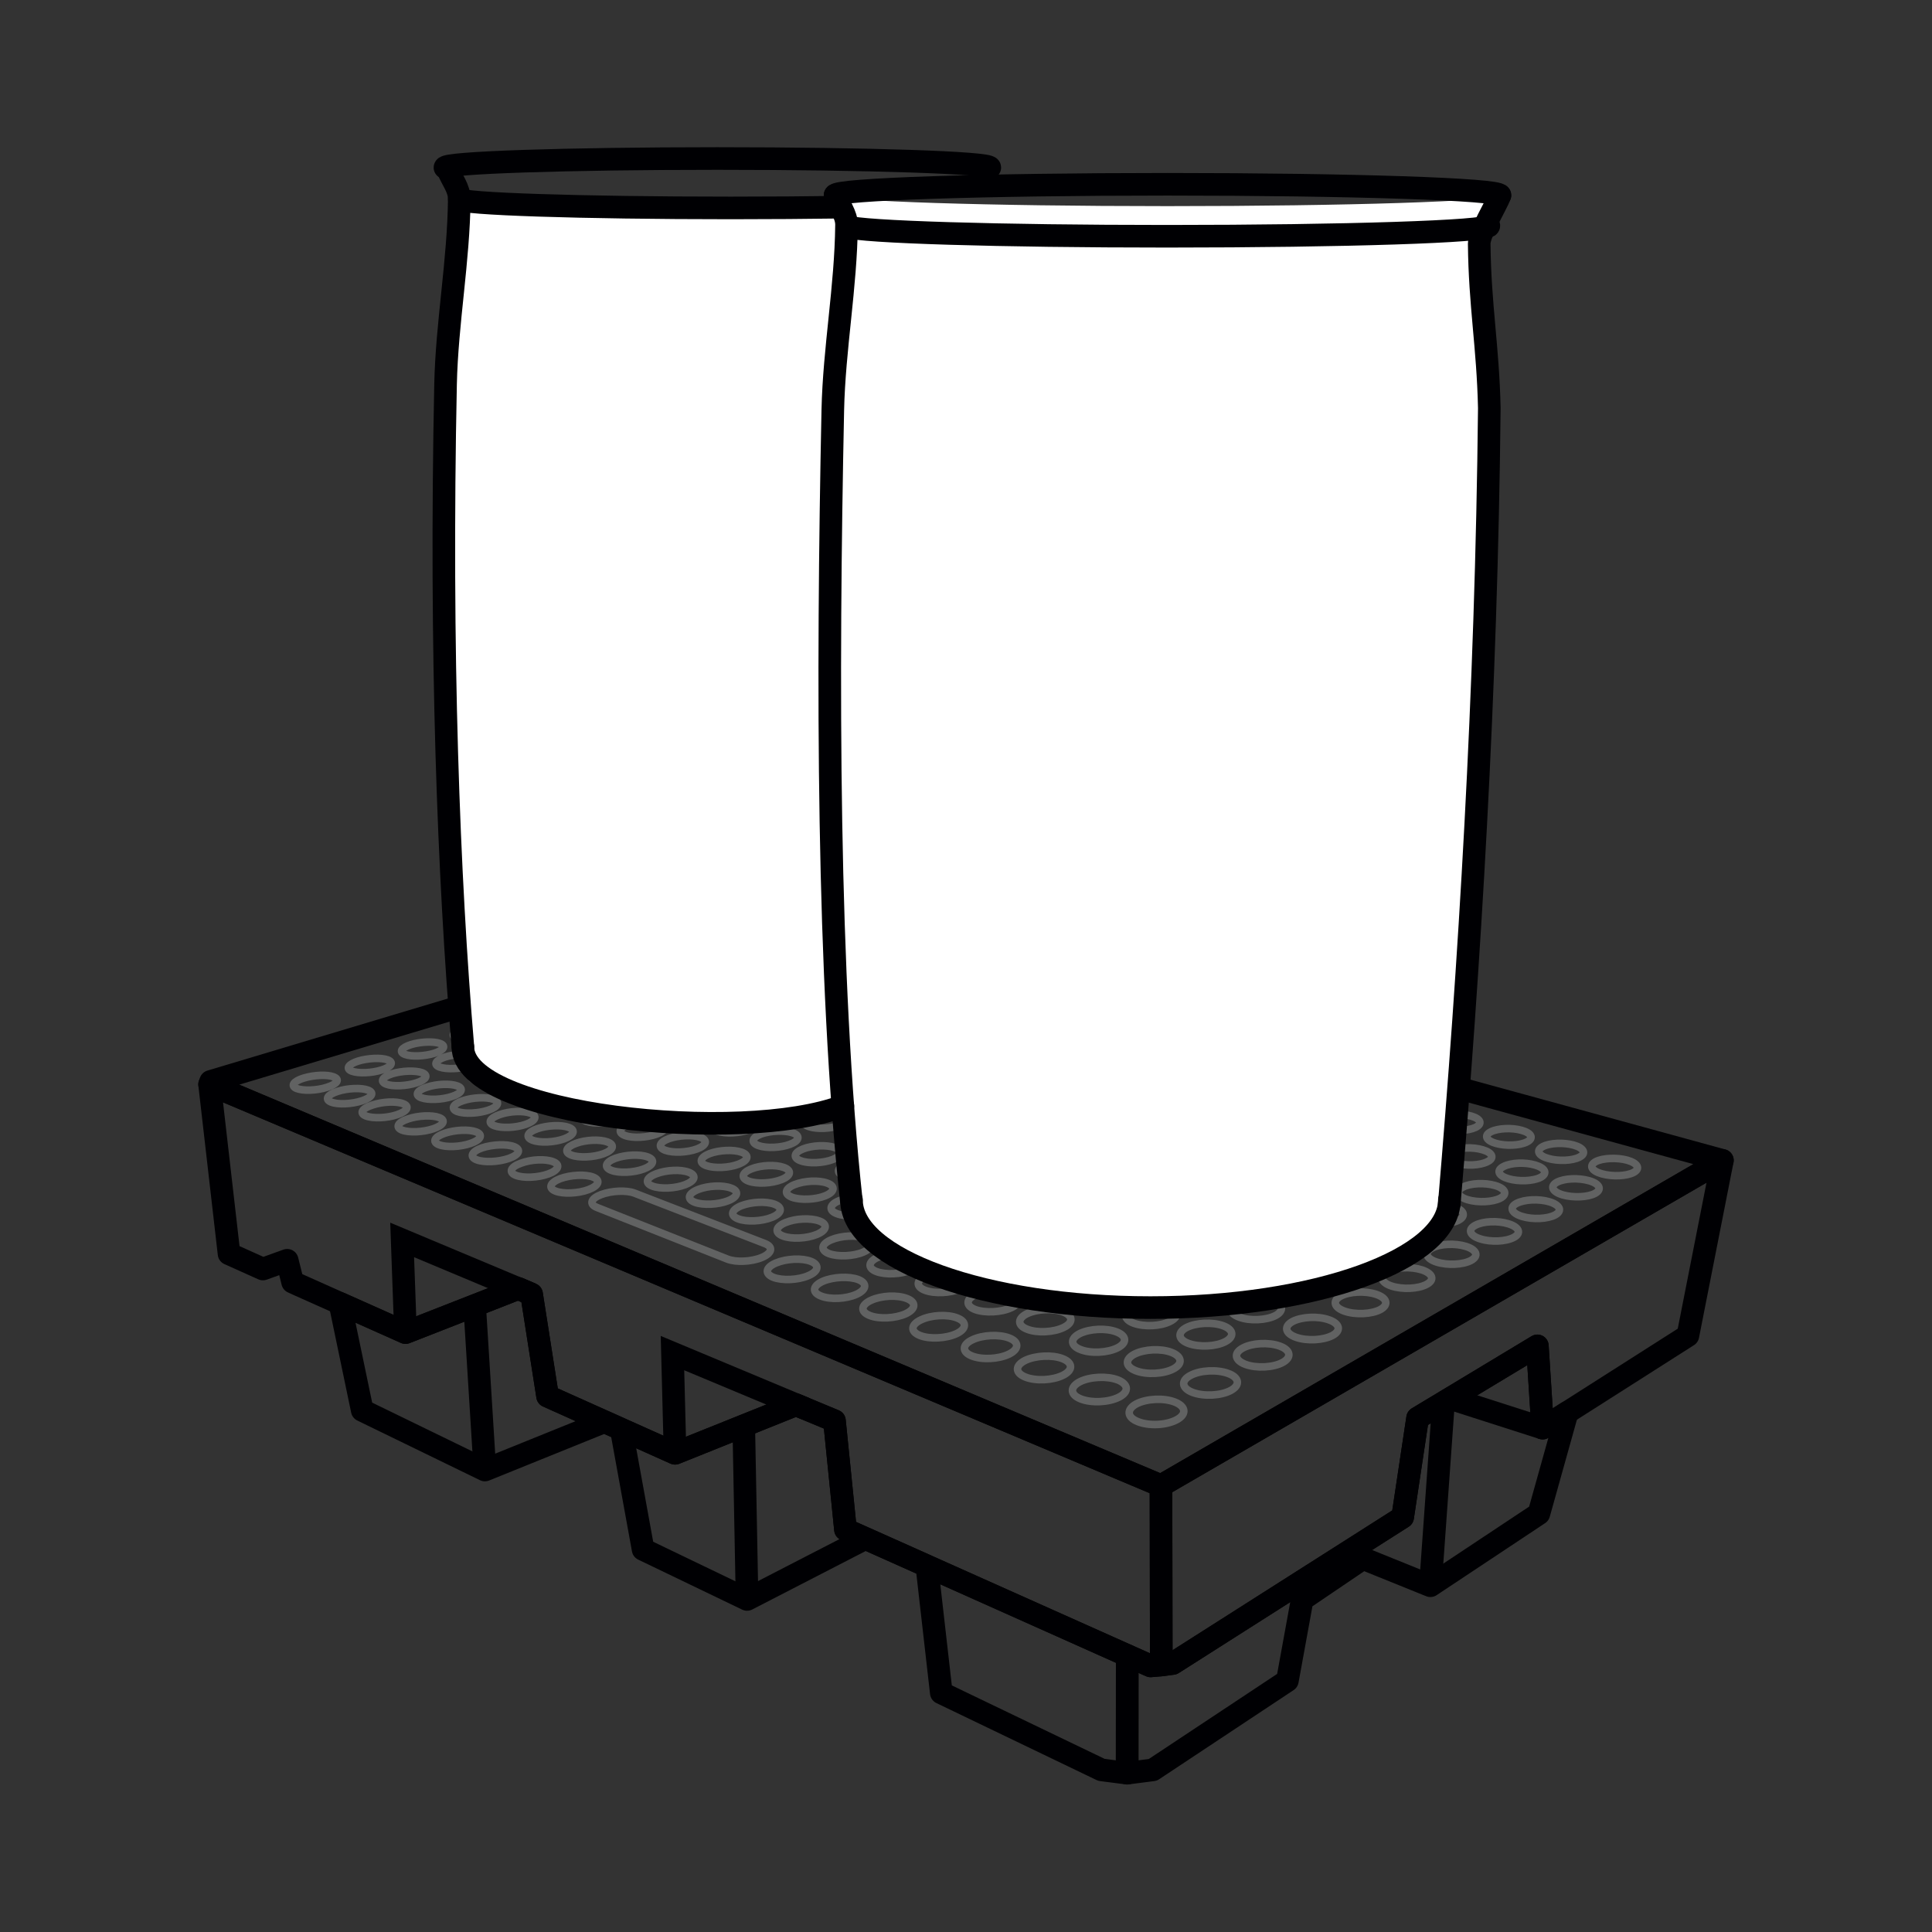 <?xml version="1.0" encoding="utf-8"?>
<!-- Generator: Adobe Illustrator 23.0.1, SVG Export Plug-In . SVG Version: 6.00 Build 0)  -->
<svg version="1.1" id="Слой_1" xmlns="http://www.w3.org/2000/svg" xmlns:xlink="http://www.w3.org/1999/xlink" x="0px" y="0px"
	 viewBox="0 0 128.22 128.22" style="enable-background:new 0 0 128.22 128.22;" xml:space="preserve">
<rect x="0" y="0" width="128.22" height="128.22" fill="#333333" stroke="none"/>
<style type="text/css">
	
		.st0{fill-rule:evenodd;clip-rule:evenodd;fill:none;stroke:#000003;stroke-width:1.5;stroke-linecap:round;stroke-linejoin:round;stroke-miterlimit:22.926;}
	.st1{fill-rule:evenodd;clip-rule:evenodd;fill:none;stroke:#000003;stroke-width:1.5;stroke-miterlimit:22.926;}
	.st2{fill-rule:evenodd;clip-rule:evenodd;fill:none;stroke:#616262;stroke-width:0.5;stroke-miterlimit:22.926;}
	.st3{fill-rule:evenodd;clip-rule:evenodd;fill:#FFFFFF;}
</style>
<polygon class="st0" points="52.75,60.15 114.31,77.01 77.05,98.6 13.91,71.97 13.98,71.77 "/>
<polygon class="st0" points="13.91,71.97 77.05,98.6 77.07,110.5 76.36,110.56 56.11,101.51 55.38,94.29 52.83,93.23 44.8,96.45 
	36.34,92.66 35.28,85.89 34.4,85.51 26.91,88.44 19.77,85.25 19.42,85.09 19.06,83.64 17.45,84.22 15.2,83.21 "/>
<polygon class="st0" points="114.31,77.01 77.05,98.6 77.07,110.5 77.83,110.4 93.09,100.69 94.08,94.11 102.03,89.32 102.38,94.78 
	112.02,88.64 "/>
<polygon class="st0" points="22.56,86.5 26.91,88.44 34.4,85.51 35.28,85.89 36.34,92.66 44.8,96.45 52.83,93.23 55.38,94.29 
	56.11,101.51 74.81,109.87 74.81,117.68 73.1,117.46 62.47,112.35 61.51,103.92 57.44,102.1 49.58,106.15 42.68,102.83 41.23,94.85 
	40.12,94.35 32.18,97.56 24.04,93.6 "/>
<polygon class="st0" points="104.01,93.74 102.38,94.78 102.03,89.32 94.08,94.11 93.09,100.69 77.83,110.4 77.07,110.5 
	76.36,110.56 74.81,109.87 74.8,117.68 76.51,117.46 85.44,111.54 86.42,106.16 90.45,103.43 94.93,105.24 102.13,100.46 "/>
<polyline class="st1" points="35.28,85.89 26.69,82.29 26.91,88.44 "/>
<polyline class="st1" points="53.46,93.49 44.63,89.8 44.8,96.45 "/>
<line class="st1" x1="102.38" y1="94.78" x2="96.24" y2="92.81"/>
<line class="st1" x1="94.93" y1="105.24" x2="95.8" y2="93.07"/>
<line class="st1" x1="49.58" y1="106.15" x2="49.36" y2="94.62"/>
<line class="st1" x1="32.18" y1="97.56" x2="31.5" y2="86.65"/>
<line class="st1" x1="86.42" y1="106.16" x2="86.68" y2="104.77"/>
<path class="st2" d="M50.76,82.53c0.57,0.22,0.49,0.63-0.19,0.92c-0.69,0.29-1.72,0.34-2.3,0.11l0,0c-2.97-1.18-5.86-2.32-8.66-3.43
	l0,0c-0.53-0.21-0.4-0.59,0.29-0.85c0.69-0.26,1.67-0.3,2.2-0.1C44.89,80.26,47.79,81.38,50.76,82.53L50.76,82.53z M85,70.49
	c0.58,0.16,0.65,0.47,0.15,0.68c-0.49,0.21-1.37,0.25-1.95,0.08c-0.58-0.17-0.63-0.47-0.13-0.68C83.57,70.36,84.43,70.32,85,70.49
	L85,70.49z M88.04,71.35c0.59,0.17,0.68,0.48,0.19,0.69c-0.49,0.22-1.38,0.25-1.97,0.08c-0.59-0.17-0.67-0.48-0.18-0.69
	C86.58,71.22,87.45,71.18,88.04,71.35L88.04,71.35z M82.04,69.65c0.56,0.16,0.62,0.45,0.12,0.66c-0.5,0.21-1.36,0.24-1.92,0.08l0,0
	c-2.91-0.84-5.74-1.66-8.5-2.45l0,0c-0.52-0.15-0.54-0.43-0.03-0.62c0.5-0.19,1.33-0.22,1.85-0.07
	C76.31,68.03,79.13,68.83,82.04,69.65L82.04,69.65z M77.97,93.05c0.74,0.29,0.8,0.81,0.13,1.17c-0.68,0.37-1.84,0.43-2.58,0.13
	c-0.74-0.29-0.77-0.82-0.1-1.18C76.1,92.82,77.23,92.76,77.97,93.05L77.97,93.05z M74.18,91.58c0.71,0.28,0.77,0.79,0.09,1.14
	c-0.68,0.35-1.83,0.41-2.55,0.12c-0.71-0.28-0.73-0.79-0.05-1.14C72.35,91.36,73.47,91.31,74.18,91.58L74.18,91.58z M70.52,90.17
	c0.69,0.27,0.71,0.76,0.03,1.1c-0.68,0.34-1.8,0.4-2.5,0.12c-0.7-0.28-0.69-0.77,0-1.11C68.74,89.96,69.83,89.9,70.52,90.17
	L70.52,90.17z M66.98,88.8c0.67,0.26,0.66,0.74-0.02,1.07c-0.68,0.33-1.79,0.39-2.46,0.12c-0.67-0.26-0.66-0.75,0.03-1.07
	C65.22,88.59,66.31,88.54,66.98,88.8L66.98,88.8z M63.53,87.47c0.65,0.25,0.63,0.72-0.05,1.04c-0.69,0.32-1.78,0.38-2.43,0.12
	c-0.65-0.26-0.61-0.72,0.08-1.04C61.81,87.27,62.88,87.21,63.53,87.47L63.53,87.47z M60.19,86.18c0.63,0.24,0.6,0.69-0.08,1.01
	c-0.69,0.31-1.77,0.37-2.4,0.11c-0.63-0.25-0.58-0.7,0.11-1.01C58.51,85.98,59.55,85.93,60.19,86.18L60.19,86.18z M56.96,84.92
	c0.61,0.24,0.56,0.67-0.12,0.98c-0.69,0.31-1.75,0.36-2.36,0.11c-0.61-0.24-0.55-0.68,0.14-0.98
	C55.29,84.74,56.35,84.69,56.96,84.92L56.96,84.92z M53.81,83.71c0.59,0.23,0.53,0.66-0.16,0.95c-0.69,0.3-1.74,0.34-2.33,0.11
	c-0.59-0.24-0.51-0.66,0.18-0.95C52.19,83.53,53.22,83.48,53.81,83.71L53.81,83.71z M39.36,78.12c0.52,0.2,0.39,0.57-0.3,0.83
	c-0.69,0.26-1.67,0.3-2.19,0.1c-0.51-0.2-0.37-0.57,0.32-0.83C37.88,77.97,38.85,77.92,39.36,78.12L39.36,78.12z M36.71,77.1
	c0.5,0.19,0.37,0.56-0.32,0.81c-0.69,0.25-1.66,0.29-2.16,0.09c-0.5-0.2-0.34-0.56,0.34-0.8C35.25,76.94,36.2,76.9,36.71,77.1
	L36.71,77.1z M34.12,76.1c0.49,0.19,0.34,0.54-0.35,0.78c-0.69,0.24-1.65,0.28-2.14,0.09c-0.49-0.19-0.33-0.55,0.36-0.79
	C32.69,75.95,33.63,75.91,34.12,76.1L34.12,76.1z M31.6,75.12c0.48,0.18,0.32,0.53-0.36,0.76c-0.68,0.24-1.63,0.28-2.11,0.09
	c-0.48-0.19-0.29-0.53,0.39-0.76C30.2,74.98,31.12,74.94,31.6,75.12L31.6,75.12z M29.15,74.17c0.46,0.18,0.29,0.51-0.39,0.74
	c-0.68,0.23-1.61,0.27-2.08,0.09c-0.46-0.18-0.28-0.52,0.4-0.74C27.76,74.03,28.68,73.99,29.15,74.17L29.15,74.17z M26.76,73.25
	c0.45,0.17,0.28,0.5-0.41,0.73c-0.68,0.23-1.61,0.26-2.07,0.08c-0.45-0.18-0.26-0.5,0.43-0.72C25.39,73.11,26.3,73.07,26.76,73.25
	L26.76,73.25z M24.43,72.35c0.44,0.17,0.26,0.49-0.42,0.71c-0.68,0.22-1.59,0.26-2.04,0.08c-0.44-0.18-0.24-0.49,0.44-0.71
	C23.09,72.21,23.99,72.18,24.43,72.35L24.43,72.35z M22.15,71.47c0.43,0.17,0.24,0.47-0.45,0.69c-0.68,0.22-1.58,0.25-2.01,0.08
	c-0.43-0.17-0.22-0.48,0.46-0.69C20.84,71.34,21.72,71.3,22.15,71.47L22.15,71.47z M81.51,91.15c0.74,0.27,0.82,0.78,0.17,1.13
	c-0.65,0.35-1.79,0.41-2.53,0.13c-0.74-0.28-0.79-0.79-0.14-1.13C79.67,90.93,80.77,90.88,81.51,91.15L81.51,91.15z M77.74,89.75
	c0.71,0.27,0.78,0.76,0.13,1.1s-1.78,0.4-2.49,0.12c-0.71-0.27-0.74-0.76-0.09-1.1C75.94,89.54,77.03,89.48,77.74,89.75L77.74,89.75
	z M84.92,89.33c0.73,0.26,0.83,0.75,0.21,1.09c-0.62,0.34-1.74,0.4-2.47,0.13c-0.73-0.27-0.8-0.76-0.17-1.09
	C83.1,89.13,84.19,89.07,84.92,89.33L84.92,89.33z M81.16,87.98c0.71,0.25,0.79,0.73,0.16,1.06c-0.63,0.33-1.73,0.38-2.44,0.12
	c-0.71-0.26-0.75-0.74-0.13-1.06C79.39,87.78,80.46,87.73,81.16,87.98L81.16,87.98z M74.09,88.39c0.69,0.26,0.73,0.73,0.08,1.06
	c-0.66,0.33-1.76,0.39-2.45,0.12c-0.69-0.26-0.71-0.74-0.05-1.07C72.34,88.18,73.4,88.13,74.09,88.39L74.09,88.39z M70.56,87.07
	c0.66,0.25,0.69,0.71,0.03,1.03c-0.66,0.32-1.75,0.38-2.41,0.12c-0.67-0.25-0.67-0.72-0.01-1.04C68.83,86.87,69.9,86.82,70.56,87.07
	L70.56,87.07z M77.54,86.68c0.69,0.25,0.74,0.71,0.11,1.02c-0.63,0.32-1.71,0.37-2.4,0.12c-0.69-0.25-0.72-0.71-0.09-1.03
	C75.8,86.48,76.85,86.43,77.54,86.68L77.54,86.68z M74.02,85.41c0.66,0.24,0.69,0.68,0.06,0.99c-0.63,0.31-1.7,0.36-2.36,0.12
	c-0.67-0.25-0.68-0.7-0.05-1C72.3,85.22,73.35,85.17,74.02,85.41L74.02,85.41z M67.12,85.79c0.65,0.24,0.66,0.69-0.01,1
	c-0.66,0.31-1.74,0.36-2.39,0.12c-0.65-0.25-0.62-0.7,0.04-1C65.44,85.6,66.47,85.55,67.12,85.79L67.12,85.79z M63.79,84.55
	c0.63,0.24,0.62,0.67-0.04,0.97c-0.66,0.3-1.73,0.35-2.36,0.11c-0.63-0.24-0.59-0.68,0.08-0.97C62.14,84.36,63.16,84.31,63.79,84.55
	L63.79,84.55z M70.59,84.17c0.65,0.23,0.67,0.66,0.03,0.96c-0.63,0.3-1.69,0.35-2.34,0.11c-0.65-0.24-0.64-0.67,0-0.97
	C68.92,83.99,69.94,83.94,70.59,84.17L70.59,84.17z M67.27,82.98c0.63,0.23,0.64,0.65,0,0.94c-0.64,0.29-1.68,0.34-2.31,0.11
	c-0.63-0.23-0.6-0.65,0.03-0.94C65.63,82.8,66.64,82.75,67.27,82.98L67.27,82.98z M60.56,83.34c0.61,0.23,0.58,0.65-0.08,0.94
	c-0.66,0.29-1.7,0.34-2.31,0.11c-0.61-0.23-0.56-0.66,0.1-0.95C58.93,83.16,59.95,83.11,60.56,83.34L60.56,83.34z M57.42,82.17
	c0.59,0.22,0.55,0.63-0.11,0.92c-0.66,0.29-1.7,0.33-2.29,0.11c-0.59-0.23-0.52-0.64,0.15-0.92C55.83,82,56.83,81.95,57.42,82.17
	L57.42,82.17z M64.05,81.81c0.61,0.22,0.59,0.63-0.05,0.91c-0.64,0.28-1.66,0.33-2.27,0.11c-0.61-0.22-0.58-0.64,0.06-0.91
	C62.43,81.64,63.44,81.6,64.05,81.81L64.05,81.81z M60.91,80.68c0.59,0.21,0.56,0.61-0.08,0.88c-0.64,0.27-1.65,0.32-2.25,0.1
	c-0.59-0.22-0.54-0.62,0.1-0.89C59.33,80.52,60.32,80.47,60.91,80.68L60.91,80.68z M54.37,81.03c0.58,0.21,0.52,0.61-0.15,0.89
	c-0.67,0.28-1.68,0.33-2.26,0.11c-0.58-0.22-0.49-0.62,0.17-0.89C52.8,80.86,53.79,80.82,54.37,81.03L54.37,81.03z M51.4,79.92
	c0.56,0.21,0.5,0.6-0.17,0.87c-0.67,0.27-1.68,0.32-2.24,0.1c-0.56-0.21-0.46-0.6,0.21-0.87C49.87,79.76,50.84,79.71,51.4,79.92
	L51.4,79.92z M57.87,79.59c0.57,0.21,0.53,0.59-0.11,0.86c-0.64,0.27-1.64,0.32-2.21,0.1c-0.57-0.21-0.51-0.6,0.13-0.86
	C56.31,79.42,57.29,79.38,57.87,79.59L57.87,79.59z M54.9,78.52c0.56,0.2,0.51,0.58-0.13,0.84c-0.64,0.26-1.64,0.3-2.2,0.1
	c-0.56-0.21-0.48-0.58,0.16-0.84C53.38,78.36,54.34,78.31,54.9,78.52L54.9,78.52z M48.52,78.85c0.55,0.2,0.46,0.58-0.2,0.84
	c-0.66,0.26-1.66,0.31-2.21,0.1c-0.55-0.21-0.44-0.59,0.23-0.85C47.01,78.68,47.97,78.64,48.52,78.85L48.52,78.85z M45.71,77.8
	c0.53,0.2,0.44,0.56-0.23,0.82c-0.67,0.26-1.65,0.3-2.18,0.1c-0.53-0.2-0.41-0.57,0.25-0.82C44.23,77.64,45.19,77.6,45.71,77.8
	L45.71,77.8z M52.02,77.48c0.55,0.2,0.48,0.56-0.17,0.81c-0.64,0.25-1.61,0.3-2.16,0.1c-0.55-0.2-0.46-0.57,0.19-0.82
	C50.52,77.32,51.47,77.28,52.02,77.48L52.02,77.48z M49.22,76.47c0.53,0.19,0.45,0.54-0.2,0.79c-0.64,0.25-1.61,0.29-2.14,0.1
	c-0.53-0.19-0.42-0.55,0.22-0.8C47.74,76.32,48.69,76.28,49.22,76.47L49.22,76.47z M42.98,76.78c0.52,0.19,0.41,0.55-0.26,0.8
	s-1.64,0.29-2.15,0.09c-0.52-0.2-0.38-0.56,0.28-0.8C41.52,76.63,42.47,76.59,42.98,76.78L42.98,76.78z M40.32,75.79
	c0.51,0.19,0.39,0.54-0.27,0.78c-0.66,0.24-1.63,0.28-2.13,0.09c-0.5-0.19-0.36-0.54,0.31-0.78C38.88,75.64,39.81,75.6,40.32,75.79
	L40.32,75.79z M46.48,75.48c0.51,0.19,0.42,0.53-0.22,0.77c-0.64,0.24-1.59,0.28-2.11,0.09c-0.51-0.19-0.4-0.54,0.24-0.77
	C45.04,75.34,45.97,75.3,46.48,75.48L46.48,75.48z M43.82,74.52c0.5,0.18,0.4,0.52-0.25,0.75c-0.64,0.23-1.58,0.28-2.09,0.09
	c-0.51-0.19-0.38-0.53,0.26-0.76C42.4,74.38,43.32,74.34,43.82,74.52L43.82,74.52z M37.74,74.82c0.49,0.18,0.36,0.52-0.3,0.76
	c-0.67,0.24-1.61,0.28-2.1,0.09c-0.49-0.19-0.35-0.53,0.32-0.76C36.32,74.68,37.25,74.64,37.74,74.82L37.74,74.82z M35.21,73.88
	c0.48,0.18,0.34,0.51-0.32,0.74c-0.66,0.23-1.6,0.27-2.08,0.09c-0.48-0.18-0.31-0.51,0.36-0.74C33.82,73.74,34.73,73.7,35.21,73.88
	L35.21,73.88z M41.23,73.59c0.49,0.18,0.37,0.5-0.27,0.73c-0.64,0.23-1.57,0.27-2.06,0.09c-0.49-0.18-0.36-0.51,0.28-0.74
	C39.83,73.45,40.74,73.41,41.23,73.59L41.23,73.59z M38.7,72.68c0.48,0.17,0.36,0.49-0.28,0.71c-0.64,0.22-1.56,0.26-2.04,0.09
	c-0.48-0.18-0.34-0.5,0.31-0.72C37.32,72.54,38.22,72.5,38.7,72.68L38.7,72.68z M32.75,72.96c0.46,0.17,0.32,0.5-0.35,0.72
	c-0.66,0.22-1.58,0.26-2.05,0.09c-0.46-0.18-0.29-0.5,0.37-0.72C31.38,72.83,32.28,72.79,32.75,72.96L32.75,72.96z M30.35,72.07
	c0.45,0.17,0.3,0.49-0.36,0.7c-0.66,0.22-1.58,0.25-2.04,0.08c-0.45-0.17-0.28-0.49,0.39-0.7C29,71.93,29.89,71.9,30.35,72.07
	L30.35,72.07z M36.24,71.79c0.47,0.17,0.33,0.48-0.31,0.69c-0.64,0.22-1.55,0.26-2.01,0.09c-0.46-0.17-0.32-0.49,0.33-0.7
	C34.88,71.66,35.77,71.62,36.24,71.79L36.24,71.79z M33.83,70.92c0.46,0.16,0.32,0.47-0.32,0.68c-0.64,0.21-1.54,0.25-2,0.08
	c-0.45-0.17-0.29-0.47,0.35-0.68C32.5,70.79,33.37,70.76,33.83,70.92L33.83,70.92z M28.01,71.19c0.45,0.17,0.28,0.47-0.38,0.68
	c-0.66,0.21-1.56,0.25-2,0.08c-0.44-0.17-0.26-0.48,0.4-0.69C26.68,71.06,27.56,71.03,28.01,71.19L28.01,71.19z M25.73,70.34
	c0.43,0.16,0.26,0.46-0.4,0.67c-0.66,0.21-1.55,0.24-1.98,0.08c-0.43-0.16-0.24-0.46,0.42-0.67C24.43,70.22,25.3,70.18,25.73,70.34
	L25.73,70.34z M31.49,70.08c0.45,0.16,0.29,0.46-0.34,0.66c-0.64,0.21-1.52,0.24-1.97,0.08c-0.45-0.16-0.27-0.46,0.36-0.67
	C30.17,69.95,31.04,69.92,31.49,70.08L31.49,70.08z M29.2,69.25c0.43,0.16,0.27,0.44-0.37,0.65c-0.64,0.2-1.52,0.24-1.95,0.08
	c-0.43-0.16-0.25-0.45,0.39-0.65C27.91,69.13,28.77,69.1,29.2,69.25L29.2,69.25z M88.19,87.59c0.73,0.25,0.84,0.72,0.24,1.04
	c-0.6,0.32-1.69,0.38-2.42,0.12c-0.73-0.26-0.82-0.73-0.22-1.05C86.39,87.39,87.46,87.33,88.19,87.59L88.19,87.59z M84.45,86.29
	c0.7,0.25,0.8,0.7,0.2,1.02c-0.6,0.31-1.69,0.37-2.39,0.11c-0.71-0.25-0.77-0.71-0.16-1.02C82.71,86.09,83.75,86.04,84.45,86.29
	L84.45,86.29z M91.33,85.9c0.72,0.24,0.86,0.69,0.28,1.01c-0.58,0.31-1.65,0.36-2.37,0.11c-0.72-0.25-0.83-0.7-0.25-1.01
	C89.57,85.71,90.61,85.66,91.33,85.9L91.33,85.9z M87.63,84.65c0.7,0.24,0.81,0.68,0.23,0.98c-0.58,0.3-1.64,0.35-2.34,0.11
	c-0.7-0.24-0.78-0.68-0.2-0.97C85.9,84.47,86.93,84.42,87.63,84.65L87.63,84.65z M80.85,85.03c0.69,0.24,0.75,0.68,0.15,0.98
	c-0.6,0.31-1.66,0.36-2.35,0.11c-0.69-0.25-0.74-0.69-0.13-0.99C79.12,84.84,80.16,84.79,80.85,85.03L80.85,85.03z M77.34,83.81
	c0.66,0.23,0.71,0.66,0.1,0.95c-0.61,0.3-1.66,0.35-2.32,0.11c-0.66-0.24-0.7-0.67-0.08-0.96C75.65,83.62,76.68,83.58,77.34,83.81
	L77.34,83.81z M84.03,83.44c0.68,0.23,0.77,0.65,0.18,0.95c-0.59,0.29-1.62,0.34-2.3,0.11c-0.68-0.24-0.76-0.66-0.17-0.95
	C82.34,83.26,83.35,83.21,84.03,83.44L84.03,83.44z M80.55,82.26c0.66,0.22,0.72,0.63,0.13,0.92c-0.59,0.29-1.61,0.33-2.27,0.11
	c-0.66-0.23-0.72-0.64-0.12-0.92C78.88,82.09,79.89,82.04,80.55,82.26L80.55,82.26z M73.93,82.62c0.65,0.22,0.68,0.64,0.07,0.93
	c-0.61,0.29-1.65,0.34-2.29,0.11c-0.64-0.23-0.65-0.65-0.04-0.93C72.28,82.44,73.28,82.39,73.93,82.62L73.93,82.62z M70.62,81.46
	c0.63,0.22,0.65,0.62,0.03,0.9c-0.62,0.28-1.64,0.33-2.27,0.1c-0.63-0.22-0.62-0.63,0-0.9C69,81.29,69.99,81.24,70.62,81.46
	L70.62,81.46z M77.15,81.12c0.64,0.22,0.69,0.62,0.1,0.9c-0.59,0.28-1.6,0.32-2.24,0.1c-0.64-0.22-0.67-0.62-0.08-0.89
	C75.52,80.95,76.51,80.9,77.15,81.12L77.15,81.12z M73.86,80c0.63,0.21,0.66,0.6,0.06,0.87c-0.6,0.27-1.59,0.32-2.22,0.1
	c-0.63-0.22-0.64-0.61-0.04-0.87C72.26,79.84,73.23,79.79,73.86,80L73.86,80z M67.41,80.34c0.61,0.21,0.61,0.61-0.01,0.88
	s-1.62,0.32-2.23,0.1c-0.61-0.22-0.6-0.61,0.02-0.88C65.81,80.18,66.8,80.13,67.41,80.34L67.41,80.34z M64.28,79.25
	c0.59,0.21,0.58,0.59-0.04,0.85c-0.62,0.27-1.62,0.31-2.21,0.1c-0.59-0.21-0.55-0.59,0.07-0.85S63.69,79.05,64.28,79.25L64.28,79.25
	z M70.65,78.93c0.6,0.2,0.63,0.58,0.03,0.85c-0.6,0.26-1.58,0.31-2.18,0.1c-0.61-0.21-0.62-0.59-0.02-0.85
	C69.08,78.76,70.05,78.72,70.65,78.93L70.65,78.93z M67.54,77.87c0.59,0.2,0.59,0.57-0.01,0.82c-0.6,0.26-1.57,0.3-2.16,0.09
	c-0.59-0.2-0.58-0.57,0.02-0.82S66.95,77.67,67.54,77.87L67.54,77.87z M61.24,78.19c0.57,0.2,0.54,0.57-0.08,0.83
	c-0.62,0.26-1.59,0.31-2.17,0.1c-0.58-0.2-0.53-0.58,0.09-0.83C59.7,78.04,60.67,77.99,61.24,78.19L61.24,78.19z M58.28,77.16
	c0.56,0.19,0.53,0.56-0.09,0.81c-0.62,0.25-1.6,0.29-2.16,0.09c-0.56-0.2-0.49-0.56,0.13-0.81C56.78,77.01,57.72,76.97,58.28,77.16
	L58.28,77.16z M64.5,76.85c0.57,0.19,0.56,0.55-0.04,0.8c-0.6,0.25-1.56,0.29-2.13,0.1c-0.57-0.2-0.55-0.56,0.06-0.8
	C62.99,76.69,63.93,76.65,64.5,76.85L64.5,76.85z M61.55,75.85c0.56,0.19,0.54,0.54-0.06,0.78c-0.6,0.24-1.56,0.28-2.12,0.09
	c-0.56-0.19-0.52-0.54,0.09-0.78C60.06,75.7,60.99,75.66,61.55,75.85L61.55,75.85z M55.4,76.16c0.55,0.19,0.49,0.54-0.13,0.79
	c-0.62,0.24-1.58,0.29-2.12,0.09c-0.55-0.19-0.47-0.55,0.15-0.79C53.91,76.01,54.85,75.97,55.4,76.16L55.4,76.16z M52.6,75.18
	c0.53,0.18,0.46,0.53-0.16,0.76c-0.62,0.24-1.57,0.28-2.1,0.09c-0.53-0.19-0.45-0.53,0.17-0.77C51.14,75.04,52.07,75,52.6,75.18
	L52.6,75.18z M58.68,74.88c0.54,0.18,0.51,0.52-0.1,0.76c-0.6,0.24-1.54,0.28-2.08,0.09c-0.55-0.19-0.49-0.53,0.11-0.76
	C57.21,74.74,58.14,74.7,58.68,74.88L58.68,74.88z M55.87,73.94c0.53,0.18,0.48,0.51-0.12,0.74c-0.6,0.23-1.53,0.27-2.06,0.09
	c-0.53-0.18-0.47-0.52,0.14-0.74C54.44,73.79,55.35,73.76,55.87,73.94L55.87,73.94z M49.87,74.23c0.52,0.18,0.44,0.52-0.18,0.75
	c-0.62,0.23-1.56,0.27-2.08,0.09c-0.51-0.18-0.42-0.52,0.2-0.75C48.44,74.09,49.35,74.05,49.87,74.23L49.87,74.23z M47.21,73.3
	c0.5,0.18,0.42,0.5-0.21,0.73c-0.62,0.23-1.55,0.27-2.05,0.09c-0.51-0.18-0.39-0.51,0.23-0.73C45.8,73.16,46.7,73.12,47.21,73.3
	L47.21,73.3z M53.14,73.01c0.52,0.17,0.46,0.5-0.15,0.72c-0.61,0.23-1.52,0.26-2.03,0.08c-0.52-0.18-0.44-0.5,0.17-0.72
	C51.74,72.88,52.63,72.84,53.14,73.01L53.14,73.01z M50.48,72.12c0.5,0.17,0.44,0.49-0.17,0.71s-1.51,0.26-2.01,0.08
	c-0.51-0.17-0.42-0.49,0.19-0.71C49.09,71.98,49.98,71.94,50.48,72.12L50.48,72.12z M44.61,72.4c0.49,0.17,0.39,0.49-0.23,0.71
	c-0.62,0.22-1.54,0.26-2.03,0.09c-0.49-0.18-0.38-0.5,0.25-0.71C43.23,72.26,44.12,72.23,44.61,72.4L44.61,72.4z M42.08,71.51
	c0.48,0.17,0.37,0.48-0.25,0.69c-0.62,0.22-1.53,0.25-2.01,0.08s-0.35-0.48,0.27-0.69C40.72,71.38,41.6,71.35,42.08,71.51
	L42.08,71.51z M47.9,71.24c0.49,0.17,0.4,0.47-0.2,0.69s-1.5,0.25-1.99,0.08c-0.49-0.17-0.4-0.48,0.21-0.69
	C46.52,71.11,47.4,71.08,47.9,71.24L47.9,71.24z M45.36,70.39c0.48,0.16,0.39,0.46-0.22,0.67c-0.6,0.21-1.49,0.25-1.97,0.08
	c-0.48-0.17-0.37-0.46,0.24-0.67C44.01,70.26,44.88,70.22,45.36,70.39L45.36,70.39z M39.61,70.65c0.46,0.16,0.35,0.46-0.27,0.67
	c-0.62,0.21-1.51,0.25-1.98,0.08c-0.47-0.17-0.33-0.47,0.29-0.68C38.28,70.53,39.15,70.49,39.61,70.65L39.61,70.65z M37.21,69.81
	c0.46,0.16,0.33,0.46-0.29,0.66c-0.62,0.21-1.51,0.24-1.97,0.08c-0.46-0.16-0.3-0.46,0.32-0.66C35.89,69.69,36.75,69.65,37.21,69.81
	L37.21,69.81z M42.89,69.55c0.47,0.16,0.36,0.45-0.24,0.65c-0.6,0.2-1.47,0.24-1.94,0.08c-0.47-0.16-0.35-0.46,0.25-0.66
	C41.56,69.43,42.43,69.39,42.89,69.55L42.89,69.55z M40.48,68.74c0.46,0.15,0.35,0.44-0.26,0.64c-0.6,0.2-1.47,0.23-1.93,0.07
	c-0.46-0.16-0.33-0.44,0.27-0.64C39.18,68.62,40.03,68.58,40.48,68.74L40.48,68.74z M34.86,69c0.45,0.16,0.31,0.44-0.31,0.64
	c-0.62,0.2-1.49,0.24-1.94,0.08c-0.44-0.16-0.29-0.45,0.33-0.65C33.56,68.87,34.42,68.84,34.86,69L34.86,69z M32.57,68.2
	c0.43,0.15,0.29,0.43-0.33,0.63c-0.62,0.2-1.48,0.23-1.91,0.08c-0.43-0.15-0.27-0.44,0.35-0.63C31.29,68.08,32.13,68.04,32.57,68.2
	L32.57,68.2z M38.13,67.95c0.45,0.15,0.32,0.43-0.28,0.62c-0.6,0.2-1.45,0.23-1.9,0.08c-0.45-0.15-0.31-0.43,0.29-0.63
	C36.84,67.83,37.69,67.79,38.13,67.95L38.13,67.95z M35.84,67.17c0.43,0.15,0.3,0.42-0.3,0.61c-0.6,0.19-1.45,0.23-1.88,0.08
	c-0.43-0.15-0.29-0.42,0.31-0.61C34.57,67.05,35.4,67.02,35.84,67.17L35.84,67.17z M94.37,84.28c0.72,0.24,0.87,0.66,0.31,0.96
	c-0.56,0.3-1.6,0.35-2.33,0.11c-0.72-0.24-0.84-0.68-0.28-0.97C92.63,84.09,93.65,84.05,94.37,84.28L94.37,84.28z M90.68,83.08
	c0.7,0.23,0.83,0.65,0.27,0.94c-0.56,0.29-1.6,0.34-2.3,0.11c-0.7-0.23-0.8-0.66-0.23-0.94C88.99,82.9,89.99,82.85,90.68,83.08
	L90.68,83.08z M97.29,82.72c0.72,0.23,0.87,0.64,0.34,0.93c-0.54,0.29-1.56,0.34-2.28,0.11c-0.72-0.23-0.85-0.65-0.31-0.93
	C95.58,82.54,96.58,82.5,97.29,82.72L97.29,82.72z M93.63,81.56c0.69,0.22,0.83,0.63,0.29,0.91c-0.54,0.28-1.56,0.33-2.25,0.1
	c-0.69-0.22-0.8-0.63-0.26-0.91C91.96,81.39,92.94,81.34,93.63,81.56L93.63,81.56z M87.12,81.91c0.68,0.22,0.78,0.63,0.21,0.91
	c-0.57,0.28-1.58,0.33-2.26,0.11c-0.68-0.23-0.76-0.64-0.19-0.92C85.44,81.73,86.44,81.69,87.12,81.91L87.12,81.91z M83.65,80.78
	c0.65,0.21,0.73,0.61,0.16,0.88c-0.57,0.28-1.57,0.32-2.23,0.1c-0.66-0.22-0.72-0.62-0.15-0.89C82.01,80.6,82.99,80.56,83.65,80.78
	L83.65,80.78z M90.09,80.44c0.68,0.21,0.79,0.61,0.24,0.88c-0.55,0.27-1.54,0.32-2.22,0.1c-0.67-0.22-0.78-0.61-0.23-0.88
	C88.44,80.26,89.41,80.22,90.09,80.44L90.09,80.44z M86.64,79.34c0.65,0.21,0.74,0.59,0.19,0.85c-0.55,0.27-1.54,0.31-2.19,0.1
	c-0.65-0.21-0.73-0.6-0.18-0.86C85.01,79.17,85.99,79.13,86.64,79.34L86.64,79.34z M80.27,79.67c0.64,0.21,0.7,0.59,0.13,0.86
	c-0.57,0.27-1.56,0.31-2.21,0.1c-0.64-0.21-0.68-0.6-0.11-0.86C78.66,79.5,79.63,79.46,80.27,79.67L80.27,79.67z M76.98,78.6
	c0.62,0.2,0.68,0.58,0.1,0.84c-0.58,0.26-1.56,0.31-2.18,0.1c-0.62-0.21-0.65-0.58-0.07-0.84C75.4,78.44,76.36,78.39,76.98,78.6
	L76.98,78.6z M83.28,78.27c0.64,0.2,0.71,0.57,0.16,0.83c-0.55,0.26-1.53,0.3-2.17,0.1c-0.64-0.21-0.69-0.58-0.13-0.83
	C81.69,78.11,82.64,78.07,83.28,78.27L83.28,78.27z M80,77.24c0.62,0.2,0.69,0.56,0.13,0.81c-0.56,0.25-1.52,0.3-2.14,0.09
	c-0.62-0.2-0.66-0.57-0.1-0.81C78.45,77.08,79.39,77.04,80,77.24L80,77.24z M73.79,77.56c0.6,0.2,0.64,0.56,0.06,0.81
	c-0.58,0.25-1.54,0.3-2.15,0.1c-0.6-0.2-0.63-0.57-0.05-0.82C72.24,77.4,73.19,77.36,73.79,77.56L73.79,77.56z M70.68,76.54
	c0.59,0.19,0.61,0.55,0.03,0.8c-0.58,0.25-1.54,0.29-2.13,0.09c-0.59-0.2-0.58-0.55,0-0.8C69.17,76.39,70.1,76.35,70.68,76.54
	L70.68,76.54z M76.83,76.23c0.6,0.19,0.65,0.54,0.09,0.79c-0.56,0.25-1.51,0.29-2.11,0.09c-0.6-0.19-0.63-0.55-0.07-0.79
	C75.29,76.08,76.23,76.04,76.83,76.23L76.83,76.23z M73.74,75.25c0.58,0.19,0.61,0.53,0.05,0.77c-0.56,0.24-1.5,0.28-2.08,0.09
	c-0.59-0.19-0.59-0.53-0.03-0.77C72.23,75.1,73.15,75.06,73.74,75.25L73.74,75.25z M67.66,75.55c0.57,0.19,0.57,0.53-0.01,0.77
	c-0.58,0.24-1.52,0.28-2.09,0.09c-0.57-0.19-0.56-0.54,0.03-0.78C66.17,75.4,67.09,75.36,67.66,75.55L67.66,75.55z M64.72,74.58
	c0.55,0.18,0.55,0.52-0.03,0.75c-0.58,0.24-1.52,0.27-2.07,0.09c-0.56-0.19-0.53-0.53,0.06-0.76C63.25,74.44,64.16,74.4,64.72,74.58
	L64.72,74.58z M70.72,74.29c0.57,0.18,0.58,0.51,0.02,0.75c-0.56,0.23-1.49,0.28-2.06,0.09c-0.57-0.18-0.57-0.52-0.01-0.75
	C69.24,74.15,70.15,74.11,70.72,74.29L70.72,74.29z M67.78,73.36c0.56,0.18,0.57,0.51,0,0.73c-0.56,0.23-1.49,0.26-2.04,0.08
	c-0.56-0.18-0.54-0.51,0.03-0.73C66.33,73.22,67.22,73.18,67.78,73.36L67.78,73.36z M61.85,73.65c0.55,0.18,0.52,0.51-0.06,0.73
	c-0.58,0.23-1.5,0.27-2.05,0.09c-0.55-0.18-0.5-0.51,0.08-0.74C60.4,73.5,61.3,73.47,61.85,73.65L61.85,73.65z M59.05,72.73
	c0.53,0.17,0.5,0.49-0.09,0.72c-0.59,0.22-1.5,0.26-2.02,0.09c-0.53-0.18-0.48-0.5,0.11-0.72C57.63,72.59,58.52,72.56,59.05,72.73
	L59.05,72.73z M64.92,72.45c0.54,0.17,0.54,0.49-0.03,0.71c-0.57,0.22-1.47,0.26-2.02,0.09c-0.55-0.18-0.51-0.5,0.05-0.72
	C63.49,72.31,64.38,72.28,64.92,72.45L64.92,72.45z M62.13,71.56c0.53,0.17,0.51,0.48-0.06,0.69c-0.57,0.22-1.47,0.25-1.99,0.08
	c-0.53-0.17-0.49-0.48,0.08-0.7C60.72,71.43,61.61,71.4,62.13,71.56L62.13,71.56z M56.32,71.84c0.51,0.17,0.48,0.48-0.11,0.7
	c-0.58,0.22-1.49,0.25-2.01,0.08c-0.52-0.17-0.45-0.49,0.14-0.7C54.93,71.71,55.81,71.67,56.32,71.84L56.32,71.84z M53.67,70.97
	c0.51,0.17,0.45,0.47-0.14,0.68c-0.59,0.21-1.48,0.25-1.98,0.08c-0.5-0.17-0.43-0.47,0.16-0.68C52.29,70.84,53.16,70.8,53.67,70.97
	L53.67,70.97z M59.41,70.7c0.51,0.16,0.49,0.47-0.08,0.68c-0.57,0.21-1.46,0.25-1.97,0.08c-0.51-0.17-0.46-0.47,0.11-0.68
	C58.03,70.57,58.89,70.54,59.41,70.7L59.41,70.7z M56.75,69.86c0.5,0.16,0.46,0.46-0.11,0.66c-0.57,0.21-1.45,0.24-1.95,0.08
	c-0.5-0.16-0.44-0.46,0.13-0.66C55.39,69.73,56.25,69.7,56.75,69.86L56.75,69.86z M51.08,70.12c0.49,0.16,0.43,0.46-0.16,0.66
	c-0.59,0.21-1.47,0.24-1.96,0.08c-0.49-0.16-0.41-0.46,0.18-0.67C49.72,69.99,50.59,69.96,51.08,70.12L51.08,70.12z M48.54,69.29
	c0.48,0.16,0.41,0.45-0.18,0.65c-0.59,0.2-1.46,0.24-1.94,0.08c-0.48-0.16-0.38-0.45,0.2-0.65C47.21,69.17,48.06,69.14,48.54,69.29
	L48.54,69.29z M54.17,69.04c0.49,0.16,0.43,0.44-0.14,0.65c-0.57,0.2-1.43,0.24-1.92,0.08c-0.49-0.16-0.43-0.45,0.14-0.65
	C52.82,68.91,53.68,68.88,54.17,69.04L54.17,69.04z M51.63,68.23c0.48,0.15,0.42,0.43-0.15,0.63c-0.57,0.2-1.42,0.23-1.91,0.08
	c-0.48-0.16-0.39-0.44,0.17-0.63C50.32,68.11,51.15,68.08,51.63,68.23L51.63,68.23z M46.07,68.49c0.47,0.15,0.39,0.43-0.2,0.63
	c-0.59,0.2-1.45,0.23-1.91,0.08c-0.47-0.16-0.36-0.44,0.22-0.64C44.77,68.36,45.61,68.33,46.07,68.49L46.07,68.49z M43.66,67.7
	c0.46,0.15,0.37,0.43-0.22,0.62c-0.59,0.19-1.44,0.22-1.9,0.07c-0.46-0.15-0.35-0.43,0.24-0.62C42.37,67.58,43.2,67.55,43.66,67.7
	L43.66,67.7z M49.16,67.45c0.47,0.15,0.39,0.42-0.18,0.61c-0.57,0.19-1.41,0.23-1.88,0.08c-0.46-0.15-0.37-0.43,0.19-0.62
	C47.87,67.33,48.7,67.3,49.16,67.45L49.16,67.45z M46.75,66.68c0.46,0.15,0.38,0.41-0.19,0.6c-0.57,0.19-1.41,0.22-1.87,0.07
	c-0.46-0.15-0.35-0.42,0.21-0.6C45.47,66.57,46.3,66.54,46.75,66.68L46.75,66.68z M41.31,66.93c0.45,0.15,0.34,0.42-0.24,0.61
	c-0.58,0.19-1.43,0.22-1.88,0.07c-0.45-0.15-0.33-0.42,0.26-0.61C40.04,66.81,40.86,66.78,41.31,66.93L41.31,66.93z M39.01,66.17
	c0.44,0.14,0.32,0.41-0.26,0.59c-0.58,0.19-1.42,0.22-1.85,0.07c-0.43-0.15-0.3-0.41,0.28-0.59C37.76,66.06,38.57,66.03,39.01,66.17
	L39.01,66.17z M44.4,65.94c0.45,0.14,0.36,0.4-0.21,0.59c-0.57,0.18-1.4,0.22-1.84,0.07c-0.45-0.15-0.35-0.41,0.22-0.59
	C43.13,65.82,43.95,65.79,44.4,65.94L44.4,65.94z M42.09,65.21c0.44,0.14,0.33,0.39-0.24,0.57c-0.57,0.18-1.39,0.21-1.82,0.07
	c-0.44-0.14-0.32-0.4,0.25-0.58C40.85,65.1,41.66,65.07,42.09,65.21L42.09,65.21z M100.11,81.22c0.71,0.22,0.88,0.62,0.36,0.9
	c-0.52,0.28-1.52,0.33-2.23,0.1c-0.71-0.22-0.85-0.63-0.33-0.9C98.43,81.04,99.4,81,100.11,81.22L100.11,81.22z M96.48,80.1
	c0.69,0.21,0.84,0.6,0.32,0.88c-0.52,0.27-1.53,0.31-2.22,0.1c-0.69-0.22-0.8-0.61-0.28-0.87C94.82,79.93,95.8,79.89,96.48,80.1
	L96.48,80.1z M102.83,79.76c0.7,0.21,0.88,0.6,0.38,0.87c-0.5,0.27-1.49,0.32-2.2,0.1c-0.71-0.22-0.86-0.61-0.35-0.87
	C101.17,79.6,102.13,79.55,102.83,79.76L102.83,79.76z M99.23,78.68c0.68,0.2,0.84,0.58,0.34,0.84c-0.5,0.26-1.48,0.31-2.17,0.1
	c-0.68-0.21-0.81-0.59-0.3-0.84C97.6,78.52,98.54,78.48,99.23,78.68L99.23,78.68z M92.96,79.01c0.67,0.21,0.79,0.59,0.27,0.85
	c-0.52,0.26-1.51,0.31-2.18,0.1c-0.67-0.21-0.78-0.59-0.25-0.85C91.32,78.85,92.29,78.81,92.96,79.01L92.96,79.01z M89.53,77.95
	c0.65,0.2,0.75,0.57,0.22,0.83c-0.53,0.26-1.5,0.3-2.14,0.1c-0.65-0.2-0.74-0.58-0.21-0.83C87.92,77.79,88.88,77.75,89.53,77.95
	L89.53,77.95z M95.73,77.64c0.67,0.2,0.79,0.57,0.29,0.82c-0.51,0.26-1.47,0.3-2.14,0.1c-0.67-0.2-0.79-0.57-0.27-0.82
	C94.12,77.48,95.06,77.44,95.73,77.64L95.73,77.64z M92.32,76.62c0.64,0.19,0.76,0.55,0.24,0.8c-0.51,0.25-1.46,0.29-2.11,0.09
	c-0.64-0.2-0.74-0.56-0.23-0.8C90.74,76.46,91.68,76.42,92.32,76.62L92.32,76.62z M86.18,76.92c0.63,0.19,0.72,0.56,0.19,0.81
	c-0.53,0.25-1.49,0.29-2.12,0.09c-0.64-0.2-0.7-0.56-0.16-0.8C84.62,76.77,85.55,76.73,86.18,76.92L86.18,76.92z M82.93,75.92
	c0.62,0.19,0.69,0.54,0.15,0.78c-0.53,0.24-1.48,0.29-2.1,0.09c-0.62-0.19-0.67-0.55-0.13-0.79C81.39,75.77,82.31,75.73,82.93,75.92
	L82.93,75.92z M89,75.62c0.63,0.19,0.73,0.54,0.21,0.78c-0.52,0.24-1.46,0.28-2.09,0.09c-0.63-0.19-0.71-0.54-0.19-0.78
	C87.45,75.47,88.37,75.43,89,75.62L89,75.62z M85.76,74.65c0.61,0.18,0.7,0.52,0.18,0.76c-0.52,0.24-1.45,0.28-2.06,0.09
	c-0.62-0.19-0.68-0.53-0.16-0.76C84.24,74.51,85.14,74.47,85.76,74.65L85.76,74.65z M79.77,74.95c0.6,0.18,0.66,0.53,0.12,0.76
	c-0.54,0.24-1.47,0.28-2.07,0.09c-0.6-0.19-0.64-0.53-0.1-0.77C78.25,74.8,79.17,74.76,79.77,74.95L79.77,74.95z M76.68,74
	c0.58,0.18,0.62,0.51,0.08,0.74c-0.54,0.23-1.47,0.27-2.05,0.09c-0.58-0.18-0.6-0.52-0.06-0.74C75.2,73.86,76.11,73.82,76.68,74
	L76.68,74z M82.61,73.71c0.6,0.18,0.66,0.51,0.14,0.74c-0.52,0.23-1.43,0.27-2.03,0.09c-0.6-0.18-0.66-0.52-0.13-0.74
	C81.11,73.57,82.01,73.53,82.61,73.71L82.61,73.71z M79.55,72.79c0.58,0.17,0.64,0.5,0.11,0.72c-0.53,0.22-1.43,0.26-2.01,0.08
	c-0.58-0.18-0.62-0.5-0.09-0.72C78.08,72.66,78.97,72.62,79.55,72.79L79.55,72.79z M73.68,73.07c0.57,0.18,0.59,0.5,0.05,0.72
	c-0.54,0.23-1.46,0.27-2.02,0.09c-0.57-0.18-0.58-0.51-0.03-0.73C72.22,72.93,73.12,72.9,73.68,73.07L73.68,73.07z M70.75,72.17
	c0.55,0.17,0.58,0.49,0.03,0.71c-0.55,0.22-1.46,0.25-2.01,0.08c-0.55-0.17-0.55-0.49,0-0.71C69.32,72.04,70.2,72,70.75,72.17
	L70.75,72.17z M76.55,71.9c0.57,0.17,0.6,0.48,0.07,0.7c-0.53,0.22-1.42,0.26-1.99,0.08c-0.57-0.17-0.59-0.49-0.06-0.7
	C75.1,71.76,75.99,71.73,76.55,71.9L76.55,71.9z M73.63,71.02c0.55,0.17,0.59,0.47,0.06,0.69c-0.53,0.21-1.42,0.25-1.98,0.08
	c-0.55-0.17-0.56-0.48-0.03-0.69C72.21,70.89,73.08,70.86,73.63,71.02L73.63,71.02z M67.9,71.29c0.54,0.17,0.54,0.48-0.01,0.69
	c-0.55,0.21-1.43,0.25-1.98,0.08c-0.54-0.17-0.53-0.48,0.02-0.69C66.48,71.16,67.36,71.13,67.9,71.29L67.9,71.29z M65.12,70.43
	c0.53,0.16,0.52,0.46-0.03,0.67c-0.55,0.21-1.43,0.25-1.96,0.08c-0.53-0.17-0.5-0.47,0.05-0.67C63.72,70.31,64.59,70.27,65.12,70.43
	L65.12,70.43z M70.79,70.17c0.54,0.16,0.56,0.46,0.02,0.67c-0.53,0.21-1.41,0.25-1.95,0.08c-0.54-0.17-0.54-0.47-0.01-0.67
	C69.39,70.04,70.25,70.01,70.79,70.17L70.79,70.17z M68.01,69.34c0.52,0.16,0.53,0.45-0.01,0.65c-0.53,0.2-1.4,0.24-1.93,0.08
	c-0.52-0.16-0.51-0.45,0.02-0.65C66.63,69.22,67.49,69.18,68.01,69.34L68.01,69.34z M62.4,69.6c0.51,0.16,0.49,0.45-0.06,0.66
	c-0.55,0.2-1.42,0.24-1.94,0.08c-0.52-0.16-0.47-0.46,0.08-0.66C61.03,69.47,61.89,69.44,62.4,69.6L62.4,69.6z M59.74,68.78
	c0.5,0.15,0.48,0.44-0.07,0.64c-0.55,0.2-1.42,0.23-1.92,0.08c-0.5-0.16-0.45-0.45,0.1-0.64C58.4,68.66,59.24,68.62,59.74,68.78
	L59.74,68.78z M65.3,68.53c0.51,0.15,0.51,0.44-0.03,0.64c-0.54,0.2-1.39,0.23-1.91,0.08c-0.51-0.16-0.49-0.44,0.04-0.64
	C63.94,68.41,64.79,68.37,65.3,68.53L65.3,68.53z M62.65,67.74c0.5,0.15,0.48,0.43-0.05,0.62c-0.53,0.19-1.38,0.23-1.89,0.07
	c-0.5-0.15-0.46-0.43,0.08-0.62C61.32,67.62,62.15,67.58,62.65,67.74L62.65,67.74z M57.16,67.98c0.49,0.15,0.44,0.43-0.11,0.63
	c-0.55,0.2-1.4,0.23-1.89,0.08c-0.49-0.15-0.44-0.44,0.12-0.63C55.83,67.86,56.68,67.83,57.16,67.98L57.16,67.98z M54.63,67.2
	c0.48,0.15,0.42,0.42-0.13,0.61c-0.55,0.19-1.4,0.22-1.88,0.07c-0.48-0.15-0.4-0.43,0.15-0.61C53.33,67.09,54.15,67.06,54.63,67.2
	L54.63,67.2z M60.07,66.96c0.49,0.15,0.46,0.42-0.07,0.61s-1.38,0.22-1.87,0.07c-0.49-0.15-0.44-0.42,0.09-0.61
	C58.75,66.85,59.58,66.82,60.07,66.96L60.07,66.96z M57.54,66.21c0.48,0.14,0.44,0.41-0.09,0.59c-0.54,0.19-1.37,0.22-1.85,0.07
	c-0.48-0.15-0.42-0.41,0.12-0.59C56.25,66.09,57.07,66.06,57.54,66.21L57.54,66.21z M52.16,66.44c0.47,0.14,0.4,0.41-0.15,0.6
	c-0.55,0.19-1.38,0.22-1.85,0.07c-0.47-0.15-0.39-0.42,0.16-0.6C50.88,66.33,51.7,66.3,52.16,66.44L52.16,66.44z M49.75,65.7
	c0.46,0.14,0.39,0.4-0.16,0.59c-0.55,0.18-1.39,0.21-1.84,0.07c-0.46-0.14-0.37-0.41,0.18-0.58C48.48,65.59,49.3,65.56,49.75,65.7
	L49.75,65.7z M55.08,65.47c0.47,0.14,0.42,0.4-0.12,0.58c-0.54,0.18-1.36,0.21-1.82,0.07s-0.4-0.4,0.14-0.58
	C53.81,65.36,54.61,65.33,55.08,65.47L55.08,65.47z M52.66,64.74c0.46,0.14,0.41,0.39-0.13,0.57c-0.54,0.18-1.35,0.21-1.81,0.07
	c-0.46-0.14-0.39-0.39,0.15-0.57C51.41,64.64,52.2,64.61,52.66,64.74L52.66,64.74z M47.39,64.97c0.45,0.14,0.37,0.39-0.18,0.57
	c-0.55,0.18-1.36,0.21-1.81,0.07c-0.45-0.14-0.35-0.4,0.19-0.57C46.14,64.87,46.95,64.84,47.39,64.97L47.39,64.97z M45.09,64.26
	c0.43,0.13,0.35,0.38-0.2,0.56c-0.55,0.17-1.36,0.21-1.8,0.07c-0.44-0.14-0.33-0.39,0.22-0.56C43.86,64.16,44.65,64.13,45.09,64.26
	L45.09,64.26z M50.31,64.04c0.45,0.13,0.38,0.38-0.15,0.56c-0.54,0.17-1.34,0.2-1.79,0.07c-0.45-0.14-0.37-0.39,0.17-0.56
	C49.07,63.93,49.86,63.91,50.31,64.04L50.31,64.04z M48,63.35c0.44,0.13,0.36,0.37-0.17,0.54c-0.54,0.17-1.33,0.2-1.77,0.07
	c-0.44-0.13-0.35-0.38,0.19-0.55C46.79,63.25,47.57,63.22,48,63.35L48,63.35z M105.46,78.36c0.7,0.2,0.88,0.58,0.4,0.84
	c-0.48,0.26-1.45,0.3-2.15,0.1c-0.7-0.21-0.86-0.58-0.38-0.84C103.82,78.2,104.76,78.16,105.46,78.36L105.46,78.36z M101.88,77.32
	c0.68,0.2,0.85,0.56,0.36,0.82c-0.49,0.25-1.45,0.29-2.13,0.09c-0.68-0.2-0.82-0.56-0.33-0.81
	C100.28,77.16,101.2,77.12,101.88,77.32L101.88,77.32z M108,77c0.69,0.2,0.89,0.56,0.42,0.81c-0.47,0.25-1.42,0.29-2.12,0.09
	c-0.7-0.2-0.86-0.56-0.39-0.81C106.38,76.85,107.31,76.81,108,77L108,77z M104.45,76c0.67,0.19,0.85,0.55,0.38,0.79
	c-0.47,0.25-1.42,0.29-2.09,0.09c-0.67-0.19-0.82-0.55-0.34-0.79C102.87,75.85,103.78,75.81,104.45,76L104.45,76z M98.4,76.31
	c0.66,0.19,0.81,0.55,0.31,0.79c-0.49,0.25-1.43,0.29-2.09,0.09c-0.66-0.2-0.8-0.55-0.3-0.79C96.82,76.15,97.74,76.11,98.4,76.31
	L98.4,76.31z M95.02,75.32c0.64,0.19,0.76,0.53,0.26,0.77c-0.5,0.24-1.42,0.28-2.06,0.09c-0.64-0.19-0.76-0.54-0.26-0.77
	C93.46,75.17,94.38,75.14,95.02,75.32L95.02,75.32z M101,75.02c0.66,0.19,0.81,0.53,0.33,0.77c-0.48,0.24-1.4,0.28-2.06,0.09
	c-0.66-0.19-0.8-0.54-0.32-0.77C99.43,74.87,100.35,74.83,101,75.02L101,75.02z M97.64,74.07c0.63,0.18,0.77,0.51,0.29,0.75
	c-0.48,0.23-1.4,0.27-2.03,0.09c-0.63-0.18-0.76-0.52-0.27-0.75C96.1,73.93,97.01,73.89,97.64,74.07L97.64,74.07z M91.72,74.36
	c0.63,0.18,0.73,0.52,0.24,0.75c-0.5,0.23-1.42,0.27-2.05,0.09c-0.63-0.19-0.72-0.52-0.21-0.75C90.19,74.22,91.09,74.18,91.72,74.36
	L91.72,74.36z M88.5,73.42c0.61,0.18,0.7,0.51,0.2,0.73c-0.5,0.23-1.41,0.27-2.03,0.08c-0.61-0.18-0.69-0.51-0.18-0.73
	C87,73.29,87.89,73.24,88.5,73.42L88.5,73.42z M94.35,73.14c0.62,0.18,0.75,0.5,0.26,0.73c-0.48,0.23-1.39,0.27-2.01,0.08
	c-0.62-0.18-0.72-0.51-0.23-0.73C92.85,73,93.73,72.96,94.35,73.14L94.35,73.14z M85.37,72.51c0.59,0.17,0.67,0.49,0.17,0.71
	s-1.4,0.26-2,0.08c-0.59-0.18-0.67-0.5-0.16-0.72C83.89,72.37,84.78,72.34,85.37,72.51L85.37,72.51z M82.31,71.62
	c0.58,0.17,0.64,0.48,0.13,0.7c-0.51,0.22-1.4,0.25-1.98,0.08c-0.58-0.17-0.63-0.48-0.12-0.69C80.86,71.49,81.74,71.46,82.31,71.62
	L82.31,71.62z M79.33,70.75c0.56,0.16,0.61,0.47,0.1,0.68c-0.51,0.21-1.39,0.25-1.95,0.08c-0.56-0.17-0.6-0.47-0.09-0.68
	C77.9,70.63,78.77,70.59,79.33,70.75L79.33,70.75z M76.42,69.91c0.55,0.16,0.59,0.46,0.08,0.67c-0.51,0.21-1.39,0.24-1.94,0.08
	c-0.55-0.16-0.57-0.46-0.06-0.66C75.02,69.78,75.87,69.75,76.42,69.91L76.42,69.91z M73.59,69.08c0.54,0.16,0.57,0.45,0.05,0.65
	c-0.52,0.2-1.37,0.24-1.91,0.08c-0.54-0.16-0.56-0.45-0.04-0.65C72.2,68.96,73.05,68.93,73.59,69.08L73.59,69.08z M70.82,68.28
	c0.52,0.15,0.54,0.43,0.02,0.63c-0.52,0.2-1.37,0.23-1.89,0.07c-0.52-0.15-0.53-0.44-0.01-0.63C69.46,68.16,70.29,68.13,70.82,68.28
	L70.82,68.28z M91.16,72.23c0.61,0.17,0.71,0.49,0.22,0.71c-0.49,0.22-1.38,0.26-1.99,0.08c-0.61-0.18-0.69-0.49-0.2-0.71
	C89.68,72.1,90.55,72.06,91.16,72.23L91.16,72.23z M68.11,67.49c0.51,0.15,0.52,0.43,0,0.62c-0.52,0.19-1.36,0.22-1.87,0.07
	c-0.51-0.15-0.5-0.43,0.02-0.62C66.77,67.37,67.6,67.34,68.11,67.49L68.11,67.49z M65.47,66.72c0.5,0.15,0.5,0.42-0.02,0.61
	c-0.52,0.19-1.35,0.22-1.85,0.07c-0.5-0.15-0.48-0.42,0.04-0.6C64.16,66.61,64.97,66.57,65.47,66.72L65.47,66.72z M70.85,66.48
	c0.51,0.14,0.53,0.41,0.02,0.6c-0.5,0.19-1.34,0.22-1.85,0.07c-0.51-0.15-0.51-0.42,0-0.6C69.53,66.37,70.34,66.34,70.85,66.48
	L70.85,66.48z M68.22,65.73c0.5,0.14,0.5,0.41,0,0.59c-0.5,0.18-1.33,0.21-1.83,0.07c-0.5-0.14-0.48-0.41,0.02-0.59
	C66.92,65.62,67.72,65.59,68.22,65.73L68.22,65.73z M62.9,65.97c0.49,0.14,0.47,0.41-0.05,0.59c-0.52,0.18-1.34,0.21-1.83,0.07
	c-0.49-0.14-0.46-0.41,0.06-0.59C61.59,65.86,62.41,65.83,62.9,65.97L62.9,65.97z M60.37,65.24c0.48,0.14,0.45,0.4-0.07,0.58
	c-0.52,0.18-1.34,0.21-1.81,0.07c-0.48-0.14-0.44-0.4,0.08-0.58C59.1,65.13,59.89,65.1,60.37,65.24L60.37,65.24z M65.65,65.01
	c0.49,0.14,0.48,0.4-0.03,0.57c-0.51,0.18-1.32,0.21-1.81,0.07c-0.49-0.14-0.47-0.4,0.04-0.58C64.36,64.9,65.16,64.87,65.65,65.01
	L65.65,65.01z M63.13,64.29c0.48,0.14,0.46,0.39-0.05,0.56c-0.51,0.17-1.31,0.21-1.79,0.07c-0.48-0.14-0.44-0.39,0.06-0.56
	C61.86,64.19,62.65,64.16,63.13,64.29L63.13,64.29z M57.91,64.52c0.46,0.14,0.43,0.39-0.1,0.56c-0.52,0.18-1.32,0.21-1.79,0.07
	c-0.47-0.14-0.42-0.39,0.1-0.56C56.65,64.41,57.44,64.38,57.91,64.52L57.91,64.52z M55.5,63.82c0.46,0.13,0.42,0.38-0.11,0.55
	c-0.52,0.17-1.33,0.2-1.79,0.06c-0.46-0.14-0.39-0.38,0.13-0.55C54.26,63.71,55.04,63.68,55.5,63.82L55.5,63.82z M60.66,63.59
	c0.47,0.13,0.44,0.38-0.07,0.55c-0.51,0.17-1.3,0.2-1.77,0.07c-0.46-0.13-0.43-0.38,0.08-0.55C59.42,63.49,60.2,63.46,60.66,63.59
	L60.66,63.59z M58.26,62.91c0.46,0.13,0.43,0.37-0.08,0.54c-0.51,0.17-1.3,0.2-1.76,0.06c-0.46-0.13-0.4-0.37,0.1-0.54
	C57.03,62.81,57.8,62.78,58.26,62.91L58.26,62.91z M53.14,63.13c0.45,0.13,0.4,0.37-0.13,0.54c-0.52,0.17-1.31,0.2-1.76,0.06
	c-0.45-0.13-0.38-0.38,0.14-0.54C51.91,63.03,52.69,63,53.14,63.13L53.14,63.13z M50.84,62.46c0.44,0.13,0.37,0.36-0.15,0.53
	c-0.52,0.17-1.3,0.19-1.74,0.06c-0.44-0.13-0.36-0.37,0.16-0.53C49.63,62.36,50.4,62.33,50.84,62.46L50.84,62.46z M55.91,62.25
	c0.45,0.13,0.4,0.36-0.11,0.53c-0.51,0.16-1.29,0.19-1.73,0.07c-0.45-0.13-0.39-0.37,0.12-0.53C54.69,62.15,55.46,62.12,55.91,62.25
	L55.91,62.25z M53.6,61.59c0.44,0.12,0.38,0.35-0.12,0.51c-0.51,0.16-1.28,0.19-1.71,0.06c-0.44-0.13-0.37-0.36,0.14-0.52
	C52.4,61.5,53.16,61.47,53.6,61.59z"/>
<g>
	<path class="st3" d="M56.18,14.93c0-0.42-0.17-0.8-0.37-1.18c-2.29,0.03-4.62,0.05-7.31,0.05c-9.95,0-18.02-0.27-18.02-0.59
		c-0.04,4.11-0.82,8.19-0.91,12.29c-0.37,17.77,0.2,32.75,1.15,43.97c0,4.61,18.53,6.49,25.22,3.92
		c-1.02-13.87-0.97-30.82-0.66-46.17C55.36,23.11,56.14,19.04,56.18,14.93z"/>
	<path class="st3" d="M56.18,14.93c-0.04,4.11-0.82,8.19-0.91,12.29c-0.32,15.35-0.37,32.31,0.66,46.17
		c0.16,2.18,0.35,4.29,0.57,6.3c0.09,3.92,8.94,7.09,19.84,7.09c10.7,0,19.41-3.05,19.83-6.87c0-0.04,0.01-0.08,0.01-0.12
		c1.32-15.56,2.46-33.86,2.65-52.72c-0.08-4.11-0.63-6.8-0.67-10.91c0-0.25,0.14-0.64,0.33-1.07c0.35-0.78,0.87-1.68,1.04-2.12
		c-0.31,0.39-10.07,0.71-22.05,0.71c-11.99,0-21.74-0.32-22.05-0.71c0.1,0.26,0.25,0.51,0.38,0.77
		C56.01,14.13,56.19,14.51,56.18,14.93z"/>
	<path class="st0" d="M96.19,79.63c0,3.95-8.88,7.15-19.84,7.15c-10.96,0-19.84-3.2-19.84-7.15"/>
	<path class="st0" d="M55.42,12.96c0-0.4,9.88-0.73,22.06-0.73c12.18,0,22.06,0.33,22.06,0.73"/>
	<path class="st0" d="M55.42,12.96c0.25,0.66,0.77,1.26,0.76,1.97c-0.04,4.11-0.82,8.19-0.91,12.29
		c-0.37,17.77-0.37,37.68,1.23,52.47"/>
	<path class="st0" d="M99.55,12.96c-0.25,0.66-1.39,2.5-1.38,3.21c0.04,4.11,0.58,6.8,0.67,10.91c-0.19,18.91-1.33,37.25-2.66,52.84
		"/>
	<path class="st0" d="M98.81,14.98c0,0.39-9.56,0.7-21.35,0.7c-11.13,0-20.27-0.28-21.26-0.64"/>
	<path class="st0" d="M29.72,11.24c0.25,0.66,0.77,1.26,0.76,1.97c-0.04,4.11-0.82,8.19-0.91,12.29
		c-0.37,17.77,0.2,32.75,1.15,43.97"/>
	<path class="st0" d="M55.94,73.4c-6.69,2.56-25.22,0.68-25.22-3.92"/>
	<path class="st0" d="M55.81,13.75c-2.29,0.03-4.62,0.05-7.31,0.05c-9.95,0-18.02-0.27-18.02-0.59"/>
	<path class="st0" d="M29.53,11.12c0-0.33,8.09-0.6,18.08-0.6s18.08,0.27,18.08,0.6"/>
</g>
</svg>
